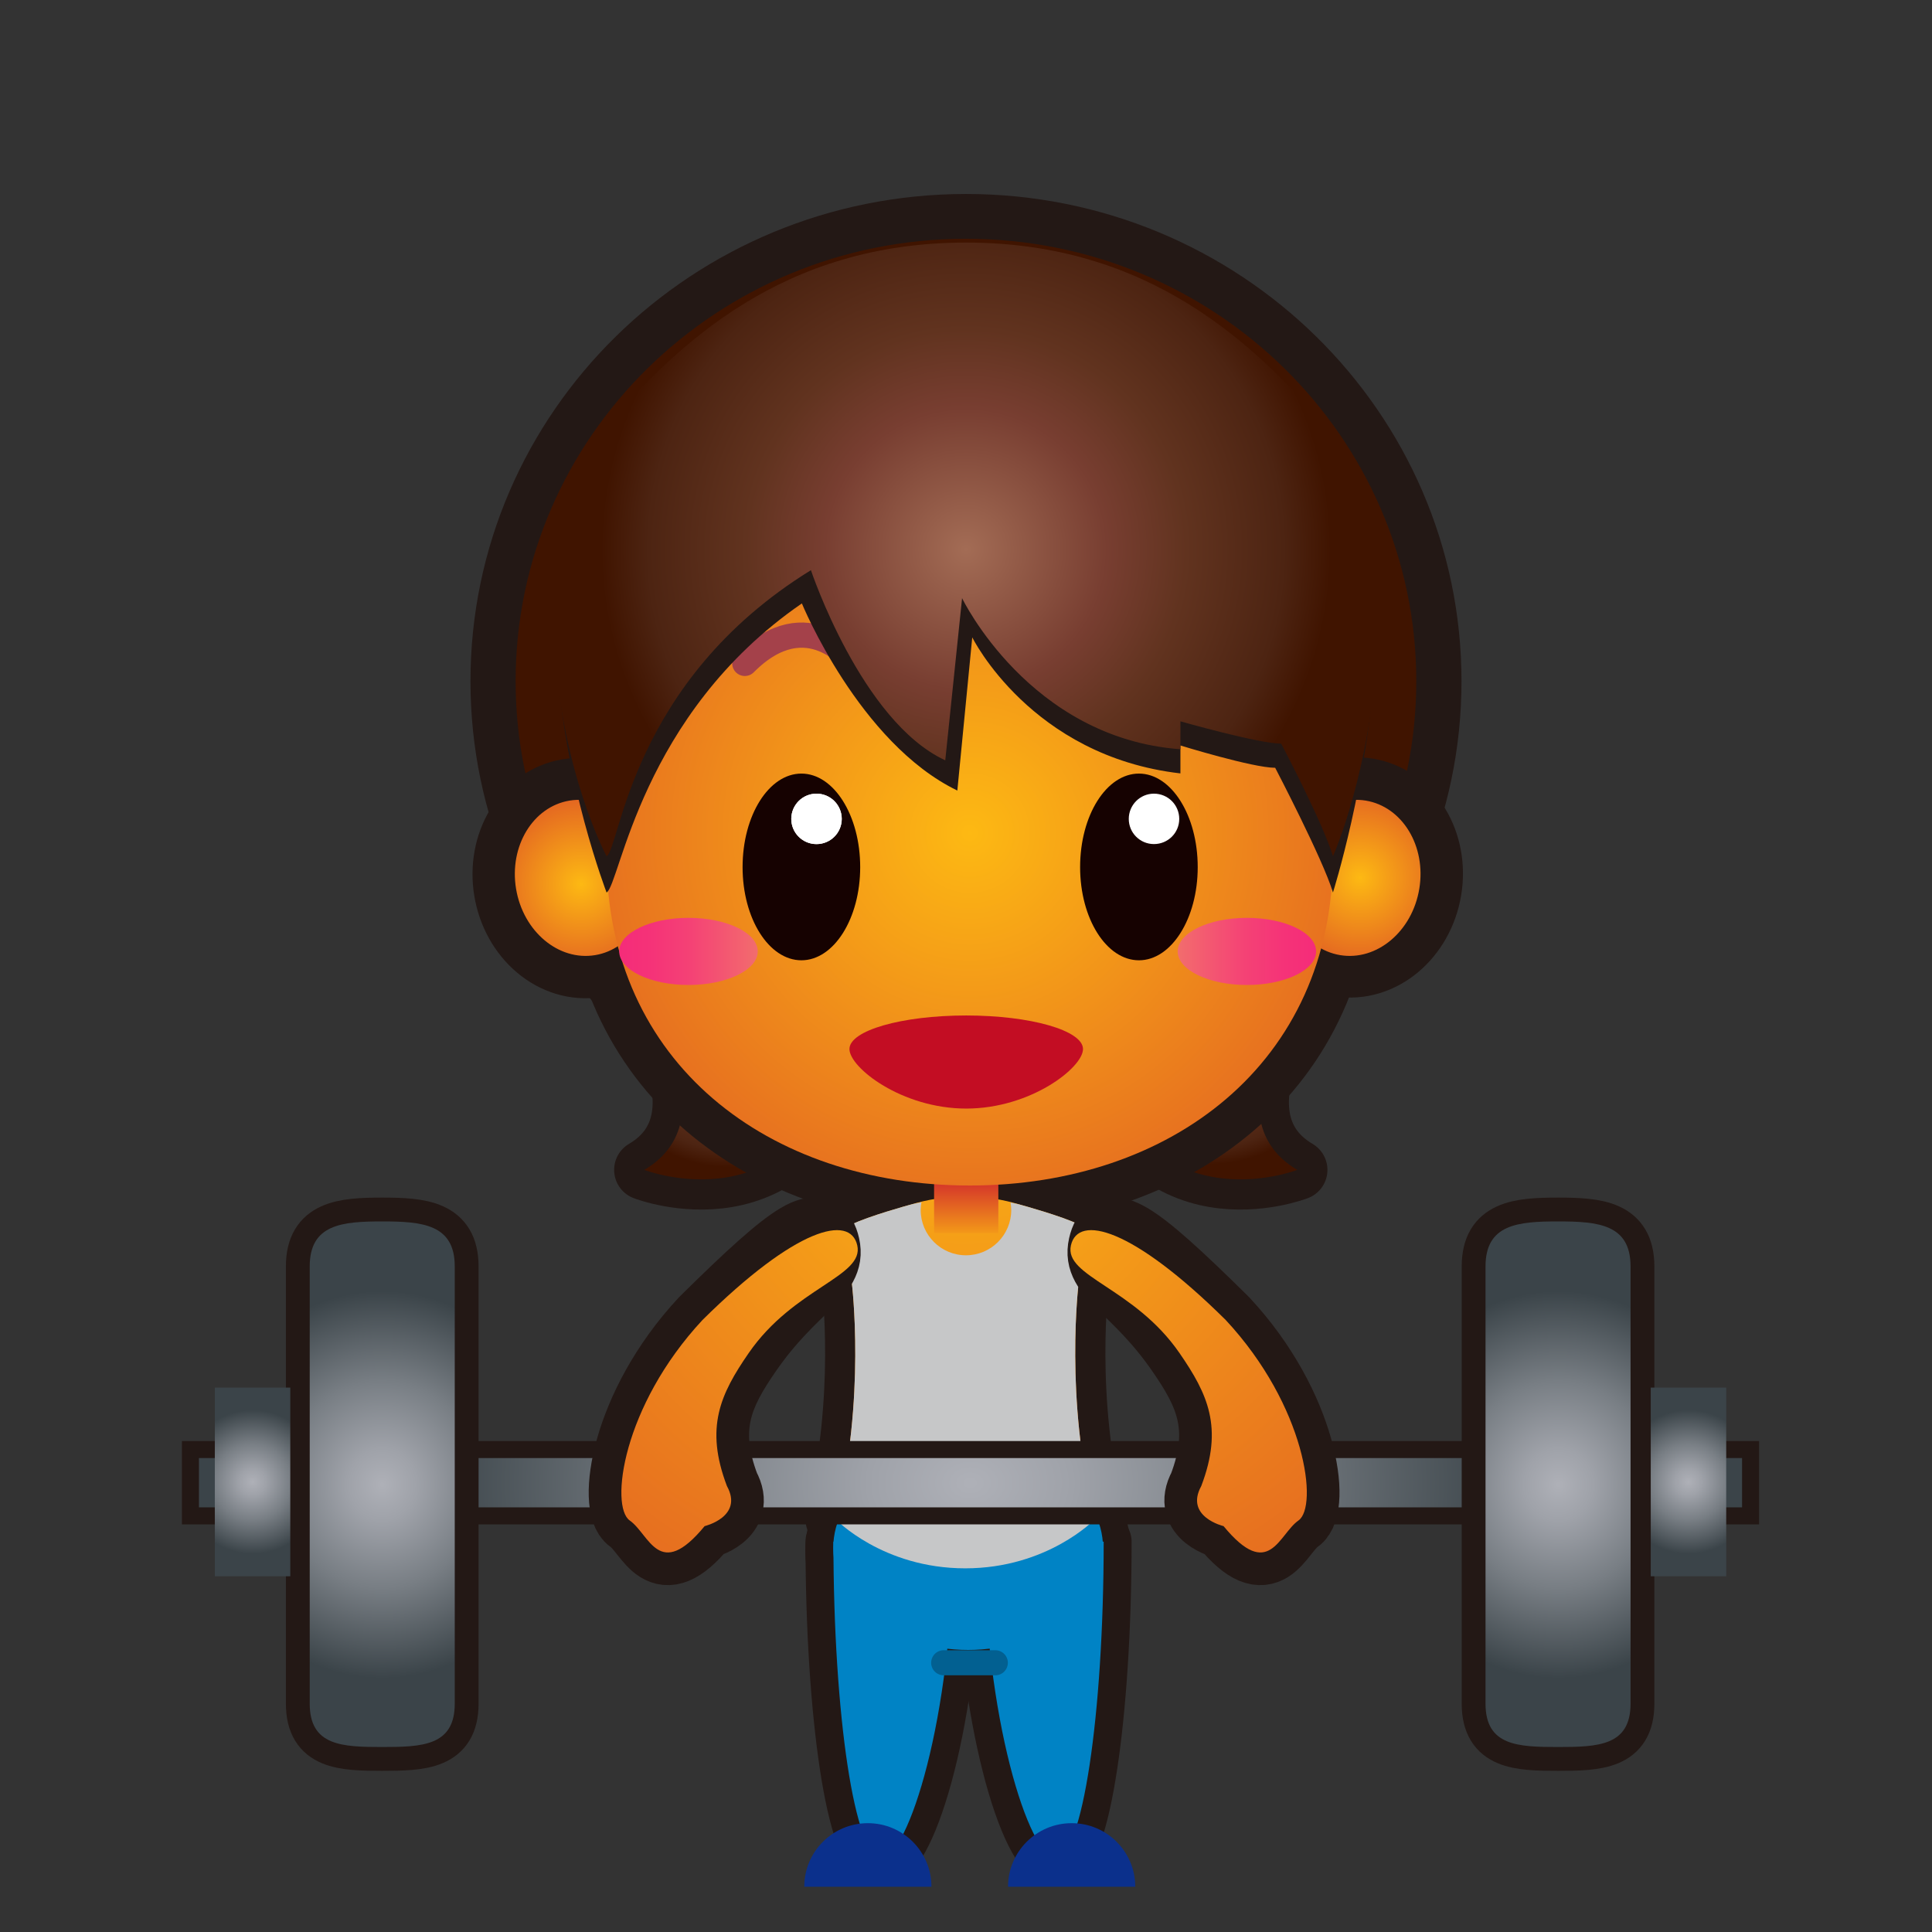<?xml version="1.0" encoding="iso-8859-1"?>
<!-- Generator: Adobe Illustrator 16.0.0, SVG Export Plug-In . SVG Version: 6.00 Build 0)  -->
<!DOCTYPE svg PUBLIC "-//W3C//DTD SVG 1.1//EN" "http://www.w3.org/Graphics/SVG/1.1/DTD/svg11.dtd">
<svg version="1.1" xmlns="http://www.w3.org/2000/svg" xmlns:xlink="http://www.w3.org/1999/xlink" x="0px" y="0px" width="64px"
	 height="64px" viewBox="0 0 64 64" style="enable-background:new 0 0 64 64;" xml:space="preserve">
<rect x="0" y="0" width="64" height="64" fill="#333333" stroke="none"/>
<g id="person_x5F_weight_x5F_lifting_x28_br_x29_">
	<g id="g34_27_">
		
			<path id="path23_110_" style="fill:#F09400;stroke:#231815;stroke-width:2;stroke-linecap:round;stroke-linejoin:round;stroke-miterlimit:10;" d="
			M43.352,32.413c0,0-3.455,4.529-0.379,6.341c0,0-5.101,1.987-6.724-4.02C34.568,28.471,43.577,28.452,43.352,32.413z"/>
		
			<radialGradient id="path32_1_" cx="430.214" cy="-202.886" r="4.438" gradientTransform="matrix(0.927 0.375 0.375 -0.927 -282.606 -315.281)" gradientUnits="userSpaceOnUse">
			<stop  offset="0" style="stop-color:#A36C55"/>
			<stop  offset="0.387" style="stop-color:#783E31"/>
			<stop  offset="0.603" style="stop-color:#61331F"/>
			<stop  offset="0.87" style="stop-color:#4D2412"/>
			<stop  offset="1" style="stop-color:#401400"/>
		</radialGradient>
		<path id="path32_70_" style="fill:url(#path32_1_);" d="M43.352,32.413c0,0-3.455,4.529-0.379,6.341c0,0-5.101,1.987-6.724-4.02
			C34.568,28.471,43.577,28.452,43.352,32.413z"/>
	</g>
	<g id="g47_27_">
		
			<path id="path36_27_" style="fill:#F09400;stroke:#231815;stroke-width:2;stroke-linecap:round;stroke-linejoin:round;stroke-miterlimit:10;" d="
			M20.966,32.413c0,0,3.454,4.529,0.378,6.341c0,0,5.101,1.987,6.724-4.02C29.747,28.471,20.739,28.452,20.966,32.413z"/>
		
			<radialGradient id="path45_1_" cx="-61.898" cy="-402.068" r="4.438" gradientTransform="matrix(-0.927 0.375 -0.375 -0.927 -183.999 -315.281)" gradientUnits="userSpaceOnUse">
			<stop  offset="0" style="stop-color:#A36C55"/>
			<stop  offset="0.387" style="stop-color:#783E31"/>
			<stop  offset="0.603" style="stop-color:#61331F"/>
			<stop  offset="0.87" style="stop-color:#4D2412"/>
			<stop  offset="1" style="stop-color:#401400"/>
		</radialGradient>
		<path id="path45_42_" style="fill:url(#path45_1_);" d="M20.966,32.413c0,0,3.454,4.529,0.378,6.341c0,0,5.101,1.987,6.724-4.02
			C29.747,28.471,20.739,28.452,20.966,32.413z"/>
	</g>
	<g id="g105_25_">
		
			<ellipse id="ellipse99_24_" style="fill:#231815;stroke:#231815;stroke-width:1.85;stroke-linecap:round;stroke-linejoin:round;stroke-miterlimit:10;" cx="32.071" cy="51.381" rx="4.469" ry="3.375"/>
		
			<path id="path101_37_" style="fill:#231815;stroke:#231815;stroke-width:1.85;stroke-linecap:round;stroke-linejoin:round;stroke-miterlimit:10;" d="
			M31.568,51.068c0.001,5.781-1.492,10.472-2.37,10.472c-0.876,0-1.589-4.688-1.59-10.472H31.568z"/>
		
			<path id="path103_36_" style="fill:#231815;stroke:#231815;stroke-width:1.85;stroke-linecap:round;stroke-linejoin:round;stroke-miterlimit:10;" d="
			M32.598,51.068c0,5.781,1.494,10.472,2.371,10.472s1.59-4.688,1.592-10.472H32.598z"/>
	</g>
	<g id="man_x5F_fairy_x28_ye_x29__80_">
		<g id="g155_80_">
			<g id="g153_128_">
				<g id="g142_89_">
					<path id="path26_132_" style="fill:#F09400;stroke:#231815;stroke-width:1.542;stroke-miterlimit:10;" d="M47.643,22.566
						c0,8.486-7.004,15.357-15.642,15.357c-8.642,0-15.645-6.871-15.645-15.357c0-8.487,7.003-15.369,15.645-15.369
						C40.639,7.197,47.643,14.079,47.643,22.566z"/>
					
						<radialGradient id="path41_1_" cx="314.949" cy="-316.264" r="0.504" gradientTransform="matrix(1 0 0 -1 -274 -298)" gradientUnits="userSpaceOnUse">
						<stop  offset="0" style="stop-color:#A36C55"/>
						<stop  offset="0.387" style="stop-color:#783E31"/>
						<stop  offset="0.603" style="stop-color:#61331F"/>
						<stop  offset="0.87" style="stop-color:#4D2412"/>
						<stop  offset="1" style="stop-color:#401400"/>
					</radialGradient>
					<path id="path41_101_" style="fill:url(#path41_1_);" d="M46.916,22.566c0,8.093-6.68,14.643-14.916,14.643
						c-8.24,0-14.919-6.55-14.919-14.643C17.081,14.472,23.76,7.91,32,7.91C40.236,7.91,46.916,14.472,46.916,22.566z"/>
					<path id="path43_120_" style="fill:#48140F;stroke:#231815;stroke-width:2.782;stroke-miterlimit:10;" d="M44.156,28.365
						c0,6.864-5.389,10.907-12.032,10.907c-6.644,0-12.03-4.043-12.03-10.907c0-6.871,5.387-12.443,12.03-12.443
						C38.768,15.922,44.156,21.494,44.156,28.365z"/>
					
						<ellipse id="ellipse45_81_" transform="matrix(0.163 -0.987 0.987 0.163 8.827 68.561)" style="fill:none;stroke:#231815;stroke-width:2.782;stroke-miterlimit:10;" cx="44.817" cy="29.079" rx="2.596" ry="2.226"/>
					
						<radialGradient id="path52_1_" cx="372.922" cy="-279.758" r="4.38" gradientTransform="matrix(0.987 0.163 0.163 -0.987 -277.422 -307.826)" gradientUnits="userSpaceOnUse">
						<stop  offset="0" style="stop-color:#FDB913"/>
						<stop  offset="1" style="stop-color:#D63929"/>
					</radialGradient>
					<path id="path52_91_" style="fill:url(#path52_1_);" d="M47.016,29.442c-0.233,1.415-1.408,2.399-2.621,2.198
						c-1.213-0.201-2.006-1.509-1.771-2.924c0.233-1.413,1.408-2.394,2.619-2.195C46.457,26.722,47.25,28.031,47.016,29.442z"/>
					
						<ellipse id="ellipse54_120_" transform="matrix(0.163 0.987 -0.987 0.163 44.839 5.307)" style="fill:none;stroke:#231815;stroke-width:2.782;stroke-miterlimit:10;" cx="19.292" cy="29.08" rx="2.596" ry="2.226"/>
					
						<radialGradient id="path61_1_" cx="-165.845" cy="-368.933" r="4.38" gradientTransform="matrix(-0.987 0.163 -0.163 -0.987 -204.576 -307.826)" gradientUnits="userSpaceOnUse">
						<stop  offset="0" style="stop-color:#FDB913"/>
						<stop  offset="1" style="stop-color:#D63929"/>
					</radialGradient>
					<path id="path61_85_" style="fill:url(#path61_1_);" d="M17.095,29.442c0.235,1.415,1.408,2.399,2.62,2.198
						c1.213-0.201,2.006-1.509,1.771-2.924c-0.233-1.413-1.406-2.394-2.62-2.195C17.655,26.722,16.862,28.031,17.095,29.442z"/>
					
						<path id="path34-7-5_321_" style="fill:#4C0A02;stroke:#231815;stroke-width:2;stroke-linecap:round;stroke-linejoin:round;stroke-miterlimit:10;" d="
						M35.732,42.494c0.268-0.322,0.537-1.664,0-1.934c-0.537-0.269-1.904-0.644-1.904-0.644c-1.229-0.377-2.477-0.377-3.704,0
						c0,0-1.369,0.375-1.906,0.644c-0.535,0.27-0.268,1.61,0,1.934c0,0,0.484,3.863-0.535,7.834c0,0,1.555,1.824,4.293,1.824
						c2.736,0,4.293-1.824,4.293-1.824C35.25,46.357,35.732,42.494,35.732,42.494z"/>
					
						<radialGradient id="path34-7-5_1_" cx="305.935" cy="-332.418" r="32.808" gradientTransform="matrix(1 0 0 -1 -274 -298)" gradientUnits="userSpaceOnUse">
						<stop  offset="0" style="stop-color:#FDB913"/>
						<stop  offset="1" style="stop-color:#D63929"/>
					</radialGradient>
					<path id="path34-7-5_320_" style="fill:url(#path34-7-5_1_);" d="M35.732,42.494c0.268-0.322,0.537-1.664,0-1.934
						c-0.537-0.269-1.904-0.644-1.904-0.644c-1.229-0.377-2.477-0.377-3.704,0c0,0-1.369,0.375-1.906,0.644
						c-0.535,0.27-0.268,1.61,0,1.934c0,0,0.484,3.863-0.535,7.834c0,0,1.555,1.625,4.293,1.625c2.736,0,4.293-1.625,4.293-1.625
						C35.25,46.357,35.732,42.494,35.732,42.494z"/>
					<linearGradient id="rect97_1_" gradientUnits="userSpaceOnUse" x1="32.007" y1="41.395" x2="32.007" y2="39.247">
						<stop  offset="0" style="stop-color:#FDB913"/>
						<stop  offset="1" style="stop-color:#D63929"/>
					</linearGradient>
					<rect id="rect97_71_" x="30.943" y="37.745" style="fill:url(#rect97_1_);" width="2.128" height="3.104"/>
					
						<radialGradient id="path119_1_" cx="306.125" cy="-325.597" r="22.04" gradientTransform="matrix(1 0 0 -1 -274 -298)" gradientUnits="userSpaceOnUse">
						<stop  offset="0" style="stop-color:#FDB913"/>
						<stop  offset="1" style="stop-color:#D63929"/>
					</radialGradient>
					<path id="path119_109_" style="fill:url(#path119_1_);" d="M44.156,28.365c0,6.864-5.389,10.907-12.032,10.907
						c-6.644,0-12.03-4.043-12.03-10.907c0-6.871,5.387-12.443,12.03-12.443C38.768,15.922,44.156,21.494,44.156,28.365z"/>
					
						<path id="path121_91_" style="fill:none;stroke:#A4414A;stroke-width:0.835;stroke-linecap:round;stroke-linejoin:round;stroke-miterlimit:10;" d="
						M39.541,21.976c0,0-1.555-2.108-3.654,0"/>
					
						<path id="path123_225_" style="fill:none;stroke:#A4414A;stroke-width:0.835;stroke-linecap:round;stroke-linejoin:round;stroke-miterlimit:10;" d="
						M28.329,21.976c0,0-1.557-2.108-3.656,0"/>
					<path id="path125_103_" style="fill:#231815;" d="M20.094,29.566c0,0-1.408-3.665-1.64-7.651
						c-0.16-2.803-0.503-4.605,1.724-7.109c2.278-2.563,5.702-5.97,11.822-5.97c6.117,0,9.544,3.407,11.822,5.969
						c2.227,2.504,1.883,4.306,1.723,7.109c-0.23,3.987-1.389,7.651-1.389,7.651c-0.326-1.09-1.914-4.131-1.914-4.131
						c-0.742,0-3.139-0.739-3.139-0.739v0.925c-4.957-0.57-6.896-4.507-6.896-4.507l-0.494,5.075
						c-3.256-1.575-5.15-6.199-5.15-6.199C21.208,23.676,20.548,29.293,20.094,29.566z"/>
					
						<radialGradient id="path140_1_" cx="306" cy="-316.2" r="12.095" gradientTransform="matrix(1 0 0 -1 -274 -298)" gradientUnits="userSpaceOnUse">
						<stop  offset="0" style="stop-color:#A36C55"/>
						<stop  offset="0.387" style="stop-color:#783E31"/>
						<stop  offset="0.603" style="stop-color:#61331F"/>
						<stop  offset="0.87" style="stop-color:#4D2412"/>
						<stop  offset="1" style="stop-color:#401400"/>
					</radialGradient>
					<path id="path140_81_" style="fill:url(#path140_1_);" d="M20.094,28.365c0,0-1.521-2.809-1.754-7.251
						c-0.163-3.124-0.389-4.605,1.838-7.109c2.278-2.563,5.702-5.97,11.822-5.97c6.117,0,9.544,3.407,11.822,5.969
						c2.227,2.504,2,3.985,1.838,7.109c-0.232,4.442-1.504,7.251-1.504,7.251c-0.326-1.09-1.715-3.73-1.715-3.73
						c-0.742,0-3.338-0.739-3.338-0.739v0.925c-5.008-0.37-7.233-5.005-7.233-5.005l-0.557,5.372
						c-2.782-1.292-4.45-6.299-4.45-6.299C20.874,22.58,20.548,28.092,20.094,28.365z"/>
				</g>
			</g>
		</g>
		<g id="g213_388_">
			
				<linearGradient id="ellipse170_1_" gradientUnits="userSpaceOnUse" x1="313.01" y1="-329.517" x2="317.598" y2="-329.517" gradientTransform="matrix(1 0 0 -1 -274 -298)">
				<stop  offset="0" style="stop-color:#F26D6D"/>
				<stop  offset="0.156" style="stop-color:#F35E70"/>
				<stop  offset="0.486" style="stop-color:#F44275"/>
				<stop  offset="0.778" style="stop-color:#F53278"/>
				<stop  offset="1" style="stop-color:#F52C79"/>
			</linearGradient>
			<ellipse id="ellipse170_79_" style="fill:url(#ellipse170_1_);" cx="41.305" cy="31.517" rx="2.293" ry="1.112"/>
			
				<linearGradient id="ellipse185_1_" gradientUnits="userSpaceOnUse" x1="-233.102" y1="-329.517" x2="-228.512" y2="-329.517" gradientTransform="matrix(-1 0 0 -1 -208 -298)">
				<stop  offset="0" style="stop-color:#F26D6D"/>
				<stop  offset="0.156" style="stop-color:#F35E70"/>
				<stop  offset="0.486" style="stop-color:#F44275"/>
				<stop  offset="0.778" style="stop-color:#F53278"/>
				<stop  offset="1" style="stop-color:#F52C79"/>
			</linearGradient>
			<ellipse id="ellipse185_158_" style="fill:url(#ellipse185_1_);" cx="22.807" cy="31.517" rx="2.295" ry="1.112"/>
			<path id="ellipse185_157_" style="fill:#C30D23;" d="M32.008,33.639c2.136,0,3.868,0.498,3.868,1.112s-1.732,1.972-3.868,1.972
				c-2.137,0-3.869-1.357-3.869-1.972S29.871,33.639,32.008,33.639z"/>
		</g>
		
			<path id="line200_98_" style="fill:none;stroke:#026091;stroke-width:0.831;stroke-linecap:round;stroke-linejoin:round;stroke-miterlimit:10;" d="
			M31.261,55.081"/>
	</g>
	<ellipse id="ellipse107_22_" style="fill:#0083C5;" cx="32.071" cy="51.281" rx="4.469" ry="3.375"/>
	<path id="path191_28_" style="fill:#0083C5;" d="M31.568,51.068c0.001,5.781-1.492,10.472-2.37,10.472
		c-0.876,0-1.589-4.688-1.59-10.472H31.568z"/>
	<path id="path193_29_" style="fill:#0083C5;" d="M32.598,51.068c0,5.781,1.494,10.472,2.371,10.472s1.59-4.688,1.592-10.472H32.598
		z"/>
	<path id="path196_269_" style="fill:#0B308C;" d="M33.393,62.501c0-1.163,0.945-2.106,2.107-2.106c1.164,0,2.107,0.943,2.107,2.106
		H33.393z"/>
	<path id="path198_25_" style="fill:#0B308C;" d="M26.642,62.501c0-1.163,0.943-2.106,2.107-2.106s2.107,0.943,2.107,2.106H26.642z"
		/>
	
		<line id="line200_97_" style="fill:none;stroke:#026091;stroke-width:0.831;stroke-linecap:round;stroke-linejoin:round;stroke-miterlimit:10;" x1="31.261" y1="55.081" x2="32.971" y2="55.081"/>
	<g>
		<path style="fill:#C6C7C8;" d="M35.732,42.494c0.268-0.322,0.537-1.664,0-1.934c-0.537-0.269-1.904-0.644-1.904-0.644
			c-0.117-0.036-0.235-0.052-0.354-0.081c0.014,0.081,0.025,0.163,0.025,0.248c0,0.828-0.671,1.5-1.5,1.5s-1.5-0.672-1.5-1.5
			c0-0.089,0.011-0.175,0.026-0.259c-0.134,0.031-0.269,0.051-0.402,0.092c0,0-1.369,0.375-1.906,0.644
			c-0.535,0.27-0.268,1.61,0,1.934c0,0,0.484,3.863-0.535,7.834c0,0,1.555,1.625,4.293,1.625c2.736,0,4.293-1.625,4.293-1.625
			C35.25,46.357,35.732,42.494,35.732,42.494z"/>
	</g>
	<g id="g116_25_">
		<g id="g114_26_">
			<g id="g213_387_">
				<path id="path209_240_" style="fill:#160201;" d="M39.676,28.725c0,1.703-0.873,3.086-1.947,3.086
					c-1.078,0-1.949-1.383-1.949-3.086c0-1.713,0.871-3.099,1.949-3.099C38.803,25.627,39.676,27.012,39.676,28.725z"/>
				<path id="path211_191_" style="fill:#FFFFFF;" d="M39.064,27.127c0,0.462-0.373,0.834-0.838,0.834
					c-0.461,0-0.834-0.372-0.834-0.834c0-0.461,0.373-0.836,0.834-0.836C38.691,26.291,39.064,26.666,39.064,27.127z"/>
			</g>
			<g id="g213_386_">
				<path id="path209_239_" style="fill:#160201;" d="M28.495,28.725c0,1.703-0.873,3.086-1.947,3.086
					c-1.078,0-1.949-1.383-1.949-3.086c0-1.713,0.871-3.099,1.949-3.099C27.622,25.627,28.495,27.012,28.495,28.725z"/>
				<path id="path211_190_" style="fill:#FFFFFF;" d="M27.884,27.127c0,0.462-0.373,0.834-0.838,0.834
					c-0.461,0-0.834-0.372-0.834-0.834c0-0.461,0.373-0.836,0.834-0.836C27.511,26.291,27.884,26.666,27.884,27.127z"/>
			</g>
			<circle id="circle223_36_" style="fill:#FFFFFF;" cx="27.048" cy="27.127" r="0.836"/>
		</g>
	</g>
	<g>
		
			<radialGradient id="SVGID_1_" cx="32.427" cy="66.138" r="20.878" gradientTransform="matrix(0.866 0 0 0.653 4.055 5.935)" gradientUnits="userSpaceOnUse">
			<stop  offset="0.006" style="stop-color:#AEB0B7"/>
			<stop  offset="0.187" style="stop-color:#9FA2A9"/>
			<stop  offset="0.534" style="stop-color:#787E84"/>
			<stop  offset="1" style="stop-color:#3B4449"/>
		</radialGradient>
		
			<rect x="6.59" y="48.3" style="fill:url(#SVGID_1_);stroke:#231815;stroke-width:1.128;stroke-miterlimit:10;" width="51.118" height="1.633"/>
		
			<radialGradient id="SVGID_2_" cx="32.427" cy="66.138" r="20.878" gradientTransform="matrix(0.866 0 0 0.653 4.055 5.935)" gradientUnits="userSpaceOnUse">
			<stop  offset="0.006" style="stop-color:#AEB0B7"/>
			<stop  offset="0.187" style="stop-color:#9FA2A9"/>
			<stop  offset="0.534" style="stop-color:#787E84"/>
			<stop  offset="1" style="stop-color:#3B4449"/>
		</radialGradient>
		<rect x="6.59" y="48.3" style="fill:url(#SVGID_2_);" width="51.118" height="1.633"/>
		<g>
			<path style="fill:#595757;stroke:#231815;stroke-width:1.578;stroke-miterlimit:10;" d="M15.064,56.436
				c0,1.397-1.075,1.436-2.402,1.436l0,0c-1.328,0-2.402-0.038-2.402-1.436V41.951c0-1.396,1.074-1.49,2.402-1.49l0,0
				c1.327,0,2.402,0.095,2.402,1.49V56.436z"/>
			
				<radialGradient id="SVGID_3_" cx="0.439" cy="49.157" r="7.917" gradientTransform="matrix(0.769 0 0 0.81 12.325 9.363)" gradientUnits="userSpaceOnUse">
				<stop  offset="0.006" style="stop-color:#AEB0B7"/>
				<stop  offset="0.187" style="stop-color:#9FA2A9"/>
				<stop  offset="0.534" style="stop-color:#787E84"/>
				<stop  offset="1" style="stop-color:#3B4449"/>
			</radialGradient>
			<path style="fill:url(#SVGID_3_);" d="M15.064,56.436c0,1.397-1.075,1.436-2.402,1.436l0,0c-1.328,0-2.402-0.038-2.402-1.436
				V41.951c0-1.396,1.074-1.49,2.402-1.49l0,0c1.327,0,2.402,0.095,2.402,1.49V56.436z"/>
		</g>
		<g>
			<path style="fill:#595757;stroke:#231815;stroke-width:1.578;stroke-miterlimit:10;" d="M54.014,56.436
				c0,1.397-1.075,1.436-2.402,1.436l0,0c-1.328,0-2.402-0.038-2.402-1.436V41.951c0-1.396,1.074-1.49,2.402-1.49l0,0
				c1.327,0,2.402,0.095,2.402,1.49V56.436z"/>
			
				<radialGradient id="SVGID_4_" cx="51.101" cy="49.157" r="7.917" gradientTransform="matrix(0.769 0 0 0.81 12.325 9.363)" gradientUnits="userSpaceOnUse">
				<stop  offset="0.006" style="stop-color:#AEB0B7"/>
				<stop  offset="0.187" style="stop-color:#9FA2A9"/>
				<stop  offset="0.534" style="stop-color:#787E84"/>
				<stop  offset="1" style="stop-color:#3B4449"/>
			</radialGradient>
			<path style="fill:url(#SVGID_4_);" d="M54.014,56.436c0,1.397-1.075,1.436-2.402,1.436l0,0c-1.328,0-2.402-0.038-2.402-1.436
				V41.951c0-1.396,1.074-1.49,2.402-1.49l0,0c1.327,0,2.402,0.095,2.402,1.49V56.436z"/>
		</g>
		<radialGradient id="SVGID_5_" cx="55.933" cy="49.091" r="2.38" gradientUnits="userSpaceOnUse">
			<stop  offset="0.006" style="stop-color:#AEB0B7"/>
			<stop  offset="0.187" style="stop-color:#9FA2A9"/>
			<stop  offset="0.534" style="stop-color:#787E84"/>
			<stop  offset="1" style="stop-color:#3B4449"/>
		</radialGradient>
		<rect x="54.683" y="45.966" style="fill:url(#SVGID_5_);" width="2.5" height="6.25"/>
		<radialGradient id="SVGID_6_" cx="8.366" cy="49.091" r="2.38" gradientUnits="userSpaceOnUse">
			<stop  offset="0.006" style="stop-color:#AEB0B7"/>
			<stop  offset="0.187" style="stop-color:#9FA2A9"/>
			<stop  offset="0.534" style="stop-color:#787E84"/>
			<stop  offset="1" style="stop-color:#3B4449"/>
		</radialGradient>
		<rect x="7.116" y="45.966" style="fill:url(#SVGID_6_);" width="2.5" height="6.25"/>
	</g>
	<path id="path30-2_342_" style="fill:#231815;stroke:#231815;stroke-width:2.165;stroke-miterlimit:10;" d="M39.074,44.824
		c0.936,1.357,1.457,2.465,0.719,4.404c-0.558,1.018,0.739,1.327,0.739,1.327c1.513,1.837,1.825,0.274,2.481-0.187
		c0.66-0.461,0.25-3.781-2.41-6.642c-3.098-3.066-3.893-3.509-4.131-2.473C36.236,42.293,37.574,42.646,39.074,44.824z"/>
	
		<radialGradient id="path30-2_1_" cx="395.858" cy="-222.727" r="27.983" gradientTransform="matrix(-0.245 1.007 -1.064 -0.407 -109.044 -453.103)" gradientUnits="userSpaceOnUse">
		<stop  offset="0" style="stop-color:#FDB913"/>
		<stop  offset="1" style="stop-color:#D63929"/>
	</radialGradient>
	<path id="path30-2_341_" style="fill:url(#path30-2_1_);" d="M39.074,44.824c0.936,1.357,1.457,2.465,0.719,4.404
		c-0.558,1.018,0.739,1.327,0.739,1.327c1.513,1.837,1.825,0.274,2.481-0.187c0.66-0.461,0.25-3.781-2.41-6.642
		c-3.098-3.066-4.889-3.509-5.127-2.473C35.24,42.293,37.574,42.646,39.074,44.824z"/>
	<path id="path30-2_340_" style="fill:#231815;stroke:#231815;stroke-width:2.165;stroke-miterlimit:10;" d="M24.8,44.824
		c-0.936,1.357-1.457,2.465-0.719,4.404c0.558,1.018-0.739,1.327-0.739,1.327c-1.513,1.837-1.825,0.274-2.481-0.187
		c-0.66-0.461-0.25-3.781,2.41-6.642c3.098-3.066,3.893-3.509,4.131-2.473C27.638,42.293,26.3,42.646,24.8,44.824z"/>
	
		<radialGradient id="path30-2_2_" cx="390.69" cy="-235.513" r="27.984" gradientTransform="matrix(0.245 1.007 1.064 -0.407 187.794 -453.103)" gradientUnits="userSpaceOnUse">
		<stop  offset="0" style="stop-color:#FDB913"/>
		<stop  offset="1" style="stop-color:#D63929"/>
	</radialGradient>
	<path id="path30-2_339_" style="fill:url(#path30-2_2_);" d="M24.8,44.824c-0.936,1.357-1.457,2.465-0.719,4.404
		c0.558,1.018-0.739,1.327-0.739,1.327c-1.513,1.837-1.825,0.274-2.481-0.187c-0.66-0.461-0.25-3.781,2.41-6.642
		c3.098-3.066,4.889-3.509,5.127-2.473C28.634,42.293,26.3,42.646,24.8,44.824z"/>
</g>
<g id="Layer_1">
</g>
</svg>
